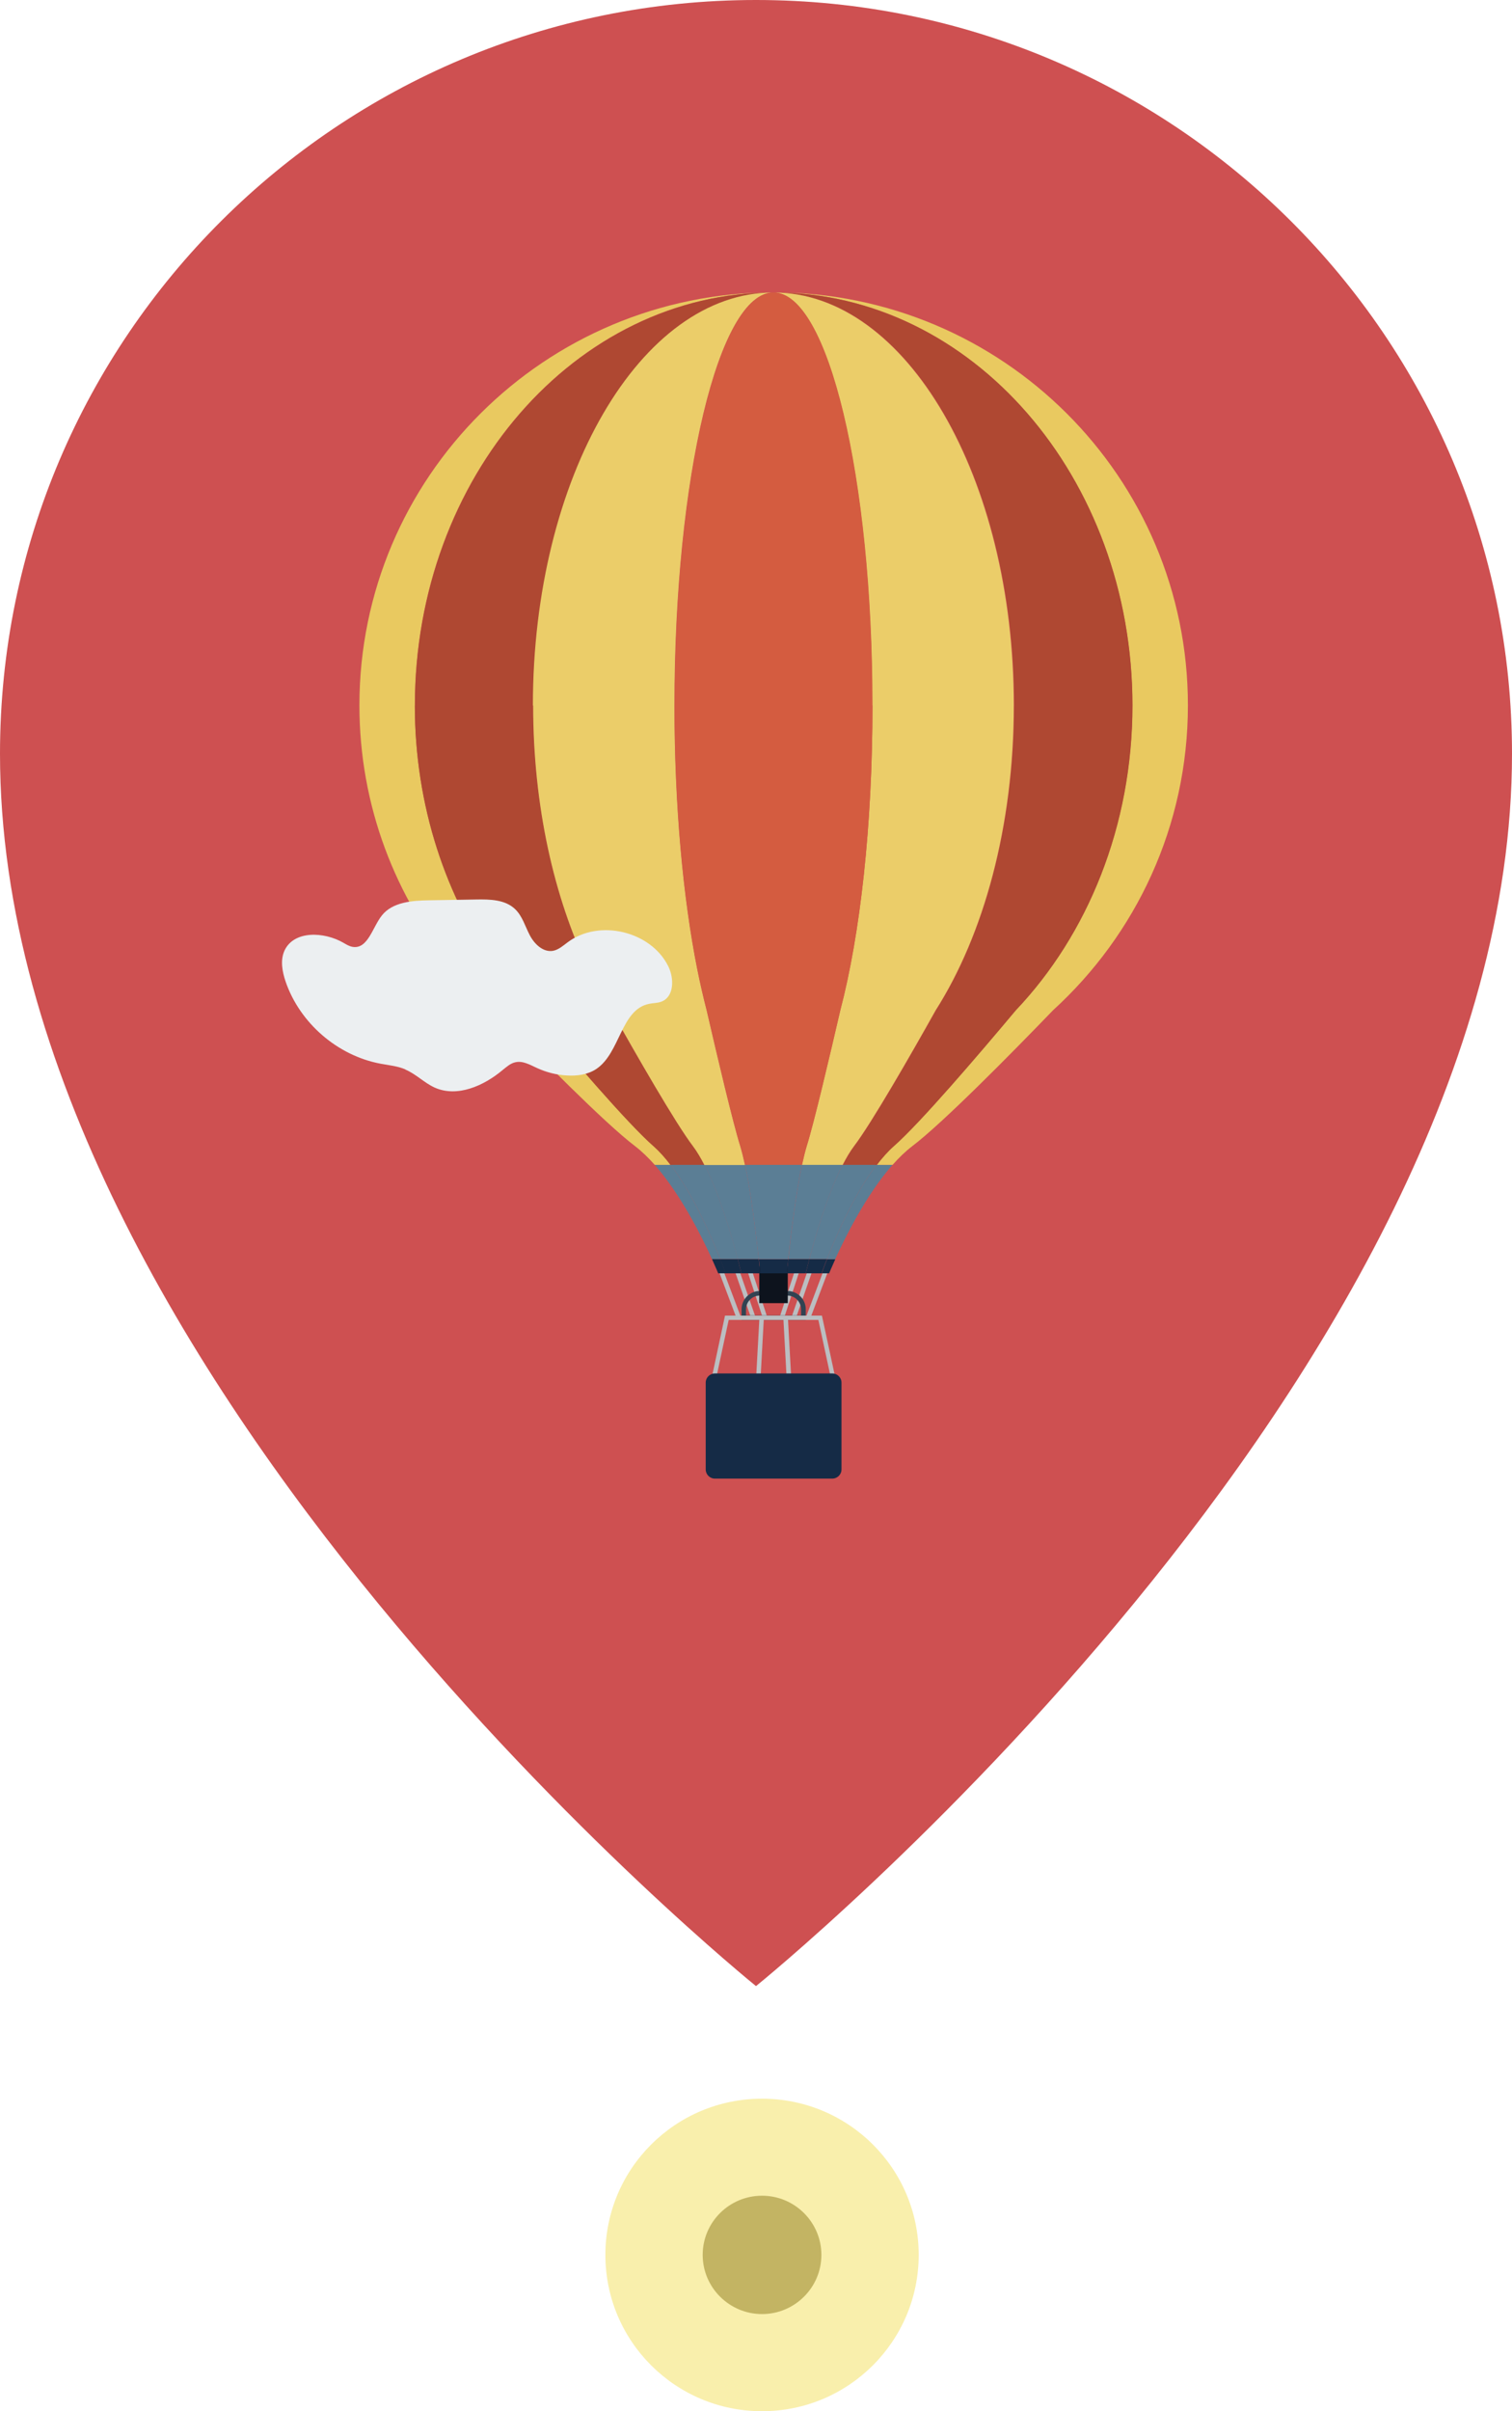 <svg width="96" height="153" viewBox="0 0 96 153" fill="none" xmlns="http://www.w3.org/2000/svg">
<path d="M38.437 143.08C38.437 137.605 42.889 133.169 48.383 133.169C53.878 133.169 58.33 137.605 58.33 143.08C58.33 148.555 53.878 153 48.383 153C42.889 153 38.437 148.564 38.437 143.08Z" fill="#F9EFAC"/>
<path d="M44.615 143.08C44.615 141.003 46.307 139.325 48.383 139.325C50.46 139.325 52.152 141.012 52.152 143.08C52.152 145.149 50.46 146.835 48.383 146.835C46.307 146.835 44.615 145.149 44.615 143.08Z" fill="#C3B463"/>
<path d="M48 0C21.486 0 0 21.418 0 47.829C0 87.309 48 126.024 48 126.024C48 126.024 96 87.309 96 47.829C96 21.418 74.514 0 48 0Z" fill="#CE5051"/>
<path d="M45.865 80.458L45.599 80.558L46.774 83.668L47.039 83.568L45.865 80.458Z" fill="#BBBEC1"/>
<path d="M46.888 80.461L46.62 80.553L47.7 83.662L47.968 83.57L46.888 80.461Z" fill="#BBBEC1"/>
<path d="M47.693 80.466L47.424 80.554L48.444 83.665L48.714 83.577L47.693 80.466Z" fill="#BBBEC1"/>
<path d="M52.352 80.454L51.178 83.565L51.443 83.664L52.618 80.554L52.352 80.454Z" fill="#BBBEC1"/>
<path d="M51.339 80.46L50.259 83.569L50.527 83.661L51.607 80.552L51.339 80.46Z" fill="#BBBEC1"/>
<path d="M50.526 80.452L49.507 83.564L49.776 83.652L50.796 80.54L50.526 80.452Z" fill="#BBBEC1"/>
<path d="M47.083 83.761V83.08C47.083 82.44 47.608 81.917 48.25 81.917H49.993C50.635 81.917 51.16 82.44 51.16 83.08V83.761H47.083ZM47.366 83.47H50.86V83.08C50.86 82.598 50.468 82.208 49.984 82.208H48.242C47.758 82.208 47.366 82.598 47.366 83.08V83.47Z" fill="#324352"/>
<path d="M50.018 80.347H48.208V82.689H50.018V80.347Z" fill="#0D131D"/>
<path d="M53.194 88.156H45.032L46.032 83.479H52.185L53.194 88.156ZM52.844 87.865L51.96 83.753H46.266L45.382 87.865H52.844Z" fill="#BBBEC1"/>
<path d="M50.276 88.156H47.967L48.225 83.479H50.018L50.276 88.156ZM48.258 87.865H49.968L49.743 83.753H48.492L48.267 87.865H48.258Z" fill="#BBBEC1"/>
<path d="M42.581 73.916H41.572C43.231 75.802 44.582 78.51 45.207 79.898H45.732C45.182 78.51 44.023 75.802 42.581 73.916Z" fill="#5B7E95"/>
<path d="M45.207 79.898C45.457 80.446 45.599 80.795 45.599 80.795H46.074C46.074 80.795 45.957 80.446 45.74 79.898H45.207Z" fill="#152B46"/>
<path d="M41.488 72.72C39.829 71.266 36.119 66.929 33.743 64.096C32.975 63.29 32.258 62.426 31.6 61.512C28.315 56.968 26.339 51.127 26.339 44.755C26.339 30.283 36.536 18.552 49.117 18.552C34.593 18.552 22.82 30.283 22.82 44.755C22.82 51.127 25.105 56.968 28.898 61.512C29.666 62.426 30.491 63.29 31.375 64.096C34.118 66.929 38.395 71.266 40.313 72.72C40.746 73.052 41.163 73.459 41.572 73.916H42.581C42.23 73.459 41.872 73.052 41.497 72.72H41.488Z" fill="#E9C960"/>
<path d="M52.169 80.795H52.644C52.644 80.795 52.786 80.446 53.036 79.898H52.511C52.294 80.446 52.177 80.795 52.177 80.795H52.169Z" fill="#152B46"/>
<path d="M52.502 79.898H53.028C53.661 78.51 55.004 75.802 56.663 73.916H55.654C54.212 75.802 53.053 78.51 52.502 79.898Z" fill="#5B7E95"/>
<path d="M49.117 18.552C61.699 18.552 71.896 30.283 71.896 44.755C71.896 52.415 69.044 59.303 64.492 64.096C62.116 66.929 58.414 71.266 56.746 72.72C56.371 73.052 56.004 73.459 55.662 73.916H56.671C57.071 73.459 57.497 73.052 57.93 72.72C59.848 71.266 64.133 66.929 66.868 64.096C72.121 59.303 75.423 52.415 75.423 44.755C75.423 30.283 63.65 18.552 49.126 18.552H49.117Z" fill="#E9C960"/>
<path d="M64.383 44.764C64.383 52.423 62.466 59.311 59.423 64.105C57.83 66.938 55.346 71.274 54.237 72.728C53.986 73.061 53.745 73.468 53.511 73.924H55.671C56.021 73.468 56.379 73.061 56.755 72.728C58.414 71.274 62.124 66.938 64.5 64.105C69.053 59.311 71.904 52.423 71.904 44.764C71.904 30.291 61.707 18.56 49.126 18.56C57.555 18.56 64.392 30.291 64.392 44.764H64.383Z" fill="#AF4832"/>
<path d="M26.339 44.764C26.339 51.136 28.315 56.976 31.6 61.521C32.267 62.435 32.984 63.299 33.743 64.105C36.119 66.938 39.829 71.274 41.488 72.728C41.864 73.061 42.23 73.468 42.572 73.924H44.732C44.498 73.468 44.256 73.061 44.006 72.728C42.897 71.274 40.404 66.938 38.82 64.105C38.312 63.299 37.828 62.435 37.386 61.521C35.185 56.976 33.859 51.136 33.859 44.764C33.859 30.291 40.696 18.56 49.126 18.56C36.544 18.56 26.347 30.291 26.347 44.764H26.339Z" fill="#AF4832"/>
<path d="M42.581 73.916C44.023 75.802 45.182 78.51 45.732 79.898H46.849C46.483 78.51 45.699 75.802 44.74 73.916H42.581Z" fill="#5B7E95"/>
<path d="M51.385 79.898H52.502C53.053 78.51 54.212 75.802 55.654 73.916H53.495C52.527 75.802 51.752 78.51 51.385 79.898Z" fill="#5B7E95"/>
<path d="M51.385 79.898C51.243 80.446 51.16 80.795 51.16 80.795H52.169C52.169 80.795 52.286 80.446 52.502 79.898H51.385Z" fill="#152B46"/>
<path d="M45.724 79.898C45.941 80.446 46.057 80.795 46.057 80.795H47.066C47.066 80.795 46.983 80.446 46.841 79.898H45.724Z" fill="#152B46"/>
<path d="M55.395 44.764C55.395 52.423 54.612 59.311 53.353 64.105C52.694 66.938 51.677 71.274 51.218 72.728C51.118 73.061 51.018 73.468 50.918 73.924H53.495C53.728 73.468 53.97 73.061 54.22 72.728C55.329 71.274 57.822 66.938 59.406 64.105C62.458 59.311 64.367 52.423 64.367 44.764C64.367 30.291 57.53 18.56 49.101 18.56C52.569 18.56 55.379 30.291 55.379 44.764H55.395Z" fill="#EBCD69"/>
<path d="M50.918 73.916C50.518 75.802 50.201 78.51 50.051 79.898H51.385C51.752 78.51 52.536 75.802 53.495 73.916H50.918Z" fill="#5B7E95"/>
<path d="M44.732 73.916C45.699 75.802 46.474 78.51 46.841 79.898H48.175C48.025 78.51 47.7 75.802 47.308 73.916H44.732Z" fill="#5B7E95"/>
<path d="M46.841 79.898C46.983 80.446 47.066 80.795 47.066 80.795H48.267C48.267 80.795 48.233 80.446 48.175 79.898H46.841Z" fill="#152B46"/>
<path d="M50.051 79.898C49.993 80.446 49.959 80.795 49.959 80.795H51.16C51.16 80.795 51.243 80.446 51.385 79.898H50.051Z" fill="#152B46"/>
<path d="M33.851 44.764C33.851 51.136 35.177 56.976 37.378 61.521C37.82 62.435 38.303 63.299 38.812 64.105C40.404 66.938 42.889 71.274 43.998 72.728C44.248 73.061 44.49 73.468 44.723 73.924H47.3C47.2 73.468 47.099 73.061 46.999 72.728C46.541 71.274 45.515 66.938 44.865 64.105C44.657 63.299 44.456 62.435 44.273 61.521C43.364 56.976 42.822 51.136 42.822 44.764C42.822 30.291 45.632 18.56 49.101 18.56C40.671 18.56 33.834 30.291 33.834 44.764H33.851Z" fill="#EBCD69"/>
<path d="M42.831 44.764C42.831 51.136 43.373 56.976 44.281 61.521C44.465 62.435 44.665 63.299 44.873 64.105C45.532 66.938 46.549 71.274 47.008 72.728C47.108 73.061 47.208 73.468 47.308 73.924H50.918C51.018 73.468 51.118 73.061 51.218 72.728C51.677 71.274 52.702 66.938 53.353 64.105C54.612 59.311 55.395 52.423 55.395 44.764C55.395 30.291 52.586 18.56 49.117 18.56C45.649 18.56 42.839 30.291 42.839 44.764H42.831Z" fill="#D45C40"/>
<path d="M48.183 79.898C48.242 80.446 48.275 80.795 48.275 80.795H49.959C49.959 80.795 49.993 80.446 50.051 79.898H48.183Z" fill="#152B46"/>
<path d="M47.308 73.916C47.708 75.802 48.025 78.51 48.175 79.898H50.043C50.193 78.51 50.518 75.802 50.91 73.916H47.3H47.308Z" fill="#5B7E95"/>
<path d="M52.844 87.151H45.39C45.068 87.151 44.807 87.411 44.807 87.732V93.241C44.807 93.562 45.068 93.822 45.39 93.822H52.844C53.166 93.822 53.428 93.562 53.428 93.241V87.732C53.428 87.411 53.166 87.151 52.844 87.151Z" fill="#152B46"/>
<path d="M25.747 67.86C25.247 67.644 24.688 67.594 24.154 67.494C21.419 66.979 19.035 64.91 18.134 62.285C17.918 61.645 17.784 60.922 18.068 60.308C18.668 59.037 20.569 59.111 21.795 59.818C21.986 59.926 22.178 60.05 22.395 60.083C23.354 60.233 23.646 58.854 24.238 58.098C24.913 57.234 26.172 57.142 27.273 57.126C28.256 57.109 29.232 57.093 30.216 57.076C31.099 57.059 32.075 57.076 32.709 57.691C33.167 58.131 33.342 58.779 33.634 59.336C33.926 59.901 34.485 60.441 35.11 60.333C35.468 60.266 35.76 60 36.052 59.784C38.053 58.297 41.33 59.086 42.43 61.313C42.814 62.086 42.806 63.249 41.997 63.556C41.747 63.656 41.472 63.639 41.213 63.697C39.412 64.055 39.387 66.821 37.853 67.835C37.311 68.192 36.636 68.283 35.994 68.242C35.335 68.209 34.693 68.043 34.093 67.768C33.659 67.569 33.192 67.295 32.725 67.403C32.408 67.469 32.158 67.702 31.908 67.901C30.708 68.906 29.032 69.646 27.606 69.014C26.939 68.715 26.414 68.15 25.738 67.868L25.747 67.86Z" fill="#ECEFF1"/>
</svg>
